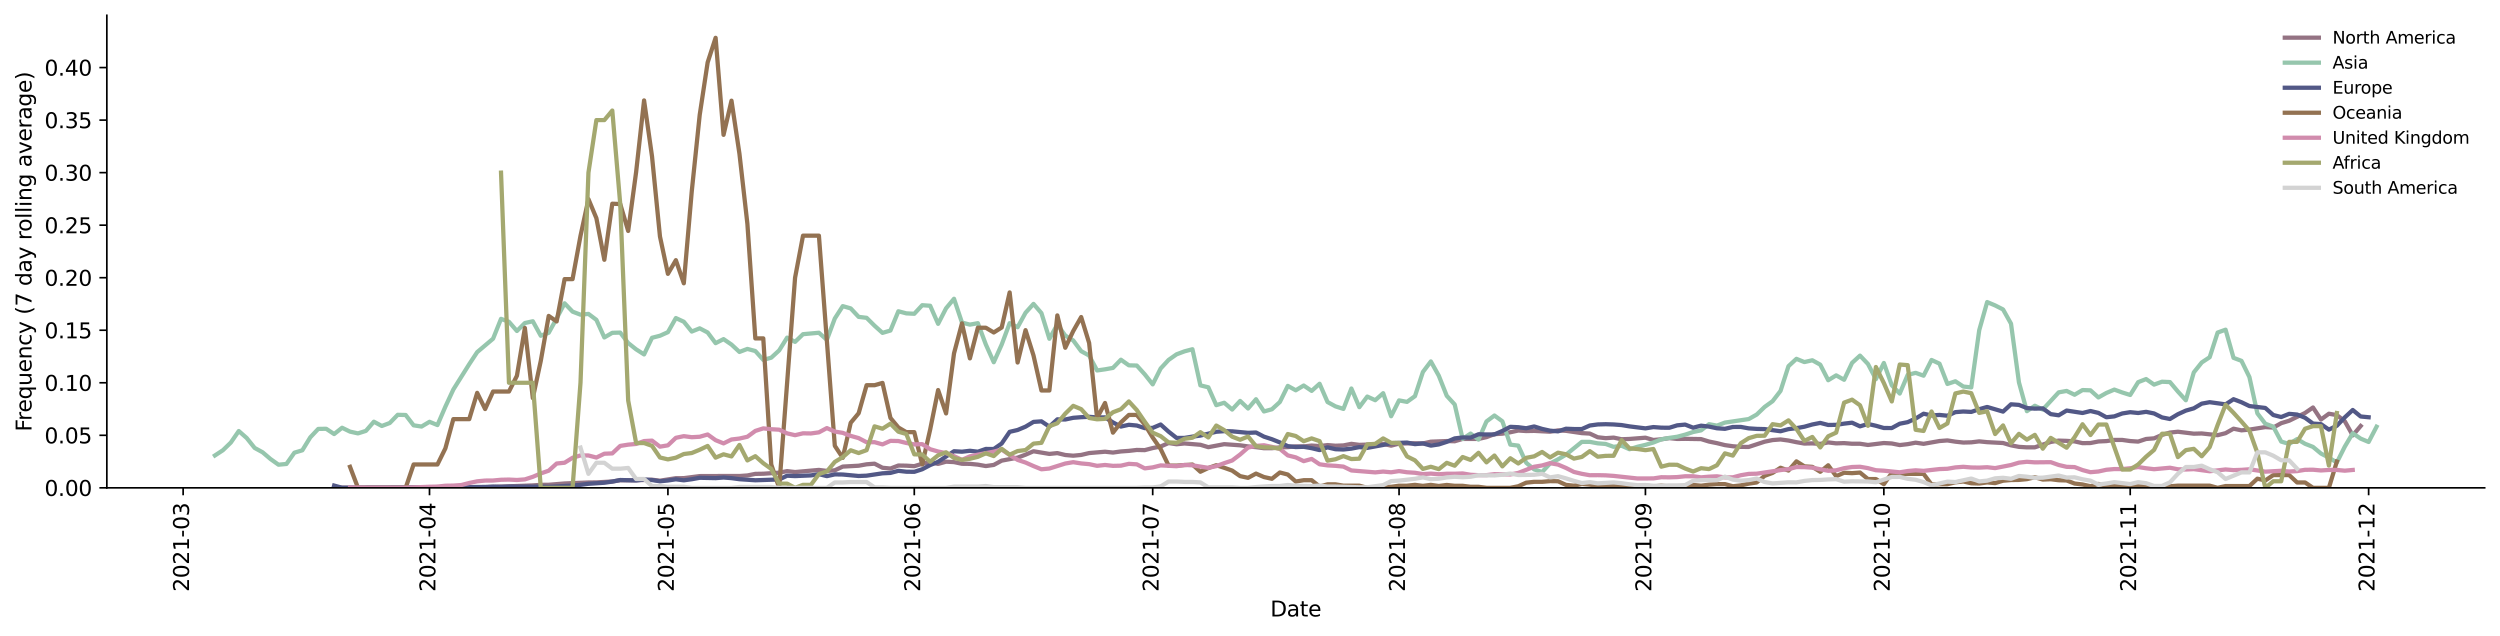 <?xml version="1.0" encoding="utf-8" standalone="no"?>
<!DOCTYPE svg PUBLIC "-//W3C//DTD SVG 1.1//EN"
  "http://www.w3.org/Graphics/SVG/1.1/DTD/svg11.dtd">
<svg height="298.621pt" version="1.1" viewBox="0 0 1173.344 298.621" width="1173.344pt" xmlns="http://www.w3.org/2000/svg" xmlns:xlink="http://www.w3.org/1999/xlink">
 <defs>
  <style type="text/css">*{stroke-linecap:butt;stroke-linejoin:round;}</style>
 </defs>
 <g id="figure_1">
  <g id="patch_1">
   <path d="M 0 298.621 
L 1173.344 298.621 
L 1173.344 0 
L 0 0 
z
" style="fill:#ffffff;"/>
  </g>
  <g id="axes_1">
   <g id="patch_2">
    <path d="M 50.144 228.96 
L 1166.144 228.96 
L 1166.144 7.2 
L 50.144 7.2 
z
" style="fill:#ffffff;"/>
   </g>
   <g id="matplotlib.axis_1">
    <g id="xtick_1">
     <g id="line2d_1">
      <defs>
       <path d="M 0 0 
L 0 3.5 
" id="m617d3d3fd1" style="stroke:#000000;stroke-width:0.8;"/>
      </defs>
      <g>
       <use style="stroke:#000000;stroke-width:0.8;" x="85.951" xlink:href="#m617d3d3fd1" y="228.96"/>
      </g>
     </g>
     <g id="text_1">
      <!-- 2021-03 -->
      <g transform="translate(88.711 277.743)rotate(-90)scale(0.1 -0.1)">
       <defs>
        <path d="M 1228 531 
L 3431 531 
L 3431 0 
L 469 0 
L 469 531 
Q 828 903 1448 1529 
Q 2069 2156 2228 2338 
Q 2531 2678 2651 2914 
Q 2772 3150 2772 3378 
Q 2772 3750 2511 3984 
Q 2250 4219 1831 4219 
Q 1534 4219 1204 4116 
Q 875 4013 500 3803 
L 500 4441 
Q 881 4594 1212 4672 
Q 1544 4750 1819 4750 
Q 2544 4750 2975 4387 
Q 3406 4025 3406 3419 
Q 3406 3131 3298 2873 
Q 3191 2616 2906 2266 
Q 2828 2175 2409 1742 
Q 1991 1309 1228 531 
z
" id="DejaVuSans-32" transform="scale(0.016)"/>
        <path d="M 2034 4250 
Q 1547 4250 1301 3770 
Q 1056 3291 1056 2328 
Q 1056 1369 1301 889 
Q 1547 409 2034 409 
Q 2525 409 2770 889 
Q 3016 1369 3016 2328 
Q 3016 3291 2770 3770 
Q 2525 4250 2034 4250 
z
M 2034 4750 
Q 2819 4750 3233 4129 
Q 3647 3509 3647 2328 
Q 3647 1150 3233 529 
Q 2819 -91 2034 -91 
Q 1250 -91 836 529 
Q 422 1150 422 2328 
Q 422 3509 836 4129 
Q 1250 4750 2034 4750 
z
" id="DejaVuSans-30" transform="scale(0.016)"/>
        <path d="M 794 531 
L 1825 531 
L 1825 4091 
L 703 3866 
L 703 4441 
L 1819 4666 
L 2450 4666 
L 2450 531 
L 3481 531 
L 3481 0 
L 794 0 
L 794 531 
z
" id="DejaVuSans-31" transform="scale(0.016)"/>
        <path d="M 313 2009 
L 1997 2009 
L 1997 1497 
L 313 1497 
L 313 2009 
z
" id="DejaVuSans-2d" transform="scale(0.016)"/>
        <path d="M 2597 2516 
Q 3050 2419 3304 2112 
Q 3559 1806 3559 1356 
Q 3559 666 3084 287 
Q 2609 -91 1734 -91 
Q 1441 -91 1130 -33 
Q 819 25 488 141 
L 488 750 
Q 750 597 1062 519 
Q 1375 441 1716 441 
Q 2309 441 2620 675 
Q 2931 909 2931 1356 
Q 2931 1769 2642 2001 
Q 2353 2234 1838 2234 
L 1294 2234 
L 1294 2753 
L 1863 2753 
Q 2328 2753 2575 2939 
Q 2822 3125 2822 3475 
Q 2822 3834 2567 4026 
Q 2313 4219 1838 4219 
Q 1578 4219 1281 4162 
Q 984 4106 628 3988 
L 628 4550 
Q 988 4650 1302 4700 
Q 1616 4750 1894 4750 
Q 2613 4750 3031 4423 
Q 3450 4097 3450 3541 
Q 3450 3153 3228 2886 
Q 3006 2619 2597 2516 
z
" id="DejaVuSans-33" transform="scale(0.016)"/>
       </defs>
       <use xlink:href="#DejaVuSans-32"/>
       <use x="63.623" xlink:href="#DejaVuSans-30"/>
       <use x="127.246" xlink:href="#DejaVuSans-32"/>
       <use x="190.869" xlink:href="#DejaVuSans-31"/>
       <use x="254.492" xlink:href="#DejaVuSans-2d"/>
       <use x="290.576" xlink:href="#DejaVuSans-30"/>
       <use x="354.199" xlink:href="#DejaVuSans-33"/>
      </g>
     </g>
    </g>
    <g id="xtick_2">
     <g id="line2d_2">
      <g>
       <use style="stroke:#000000;stroke-width:0.8;" x="201.58" xlink:href="#m617d3d3fd1" y="228.96"/>
      </g>
     </g>
     <g id="text_2">
      <!-- 2021-04 -->
      <g transform="translate(204.339 277.743)rotate(-90)scale(0.1 -0.1)">
       <defs>
        <path d="M 2419 4116 
L 825 1625 
L 2419 1625 
L 2419 4116 
z
M 2253 4666 
L 3047 4666 
L 3047 1625 
L 3713 1625 
L 3713 1100 
L 3047 1100 
L 3047 0 
L 2419 0 
L 2419 1100 
L 313 1100 
L 313 1709 
L 2253 4666 
z
" id="DejaVuSans-34" transform="scale(0.016)"/>
       </defs>
       <use xlink:href="#DejaVuSans-32"/>
       <use x="63.623" xlink:href="#DejaVuSans-30"/>
       <use x="127.246" xlink:href="#DejaVuSans-32"/>
       <use x="190.869" xlink:href="#DejaVuSans-31"/>
       <use x="254.492" xlink:href="#DejaVuSans-2d"/>
       <use x="290.576" xlink:href="#DejaVuSans-30"/>
       <use x="354.199" xlink:href="#DejaVuSans-34"/>
      </g>
     </g>
    </g>
    <g id="xtick_3">
     <g id="line2d_3">
      <g>
       <use style="stroke:#000000;stroke-width:0.8;" x="313.478" xlink:href="#m617d3d3fd1" y="228.96"/>
      </g>
     </g>
     <g id="text_3">
      <!-- 2021-05 -->
      <g transform="translate(316.237 277.743)rotate(-90)scale(0.1 -0.1)">
       <defs>
        <path d="M 691 4666 
L 3169 4666 
L 3169 4134 
L 1269 4134 
L 1269 2991 
Q 1406 3038 1543 3061 
Q 1681 3084 1819 3084 
Q 2600 3084 3056 2656 
Q 3513 2228 3513 1497 
Q 3513 744 3044 326 
Q 2575 -91 1722 -91 
Q 1428 -91 1123 -41 
Q 819 9 494 109 
L 494 744 
Q 775 591 1075 516 
Q 1375 441 1709 441 
Q 2250 441 2565 725 
Q 2881 1009 2881 1497 
Q 2881 1984 2565 2268 
Q 2250 2553 1709 2553 
Q 1456 2553 1204 2497 
Q 953 2441 691 2322 
L 691 4666 
z
" id="DejaVuSans-35" transform="scale(0.016)"/>
       </defs>
       <use xlink:href="#DejaVuSans-32"/>
       <use x="63.623" xlink:href="#DejaVuSans-30"/>
       <use x="127.246" xlink:href="#DejaVuSans-32"/>
       <use x="190.869" xlink:href="#DejaVuSans-31"/>
       <use x="254.492" xlink:href="#DejaVuSans-2d"/>
       <use x="290.576" xlink:href="#DejaVuSans-30"/>
       <use x="354.199" xlink:href="#DejaVuSans-35"/>
      </g>
     </g>
    </g>
    <g id="xtick_4">
     <g id="line2d_4">
      <g>
       <use style="stroke:#000000;stroke-width:0.8;" x="429.106" xlink:href="#m617d3d3fd1" y="228.96"/>
      </g>
     </g>
     <g id="text_4">
      <!-- 2021-06 -->
      <g transform="translate(431.866 277.743)rotate(-90)scale(0.1 -0.1)">
       <defs>
        <path d="M 2113 2584 
Q 1688 2584 1439 2293 
Q 1191 2003 1191 1497 
Q 1191 994 1439 701 
Q 1688 409 2113 409 
Q 2538 409 2786 701 
Q 3034 994 3034 1497 
Q 3034 2003 2786 2293 
Q 2538 2584 2113 2584 
z
M 3366 4563 
L 3366 3988 
Q 3128 4100 2886 4159 
Q 2644 4219 2406 4219 
Q 1781 4219 1451 3797 
Q 1122 3375 1075 2522 
Q 1259 2794 1537 2939 
Q 1816 3084 2150 3084 
Q 2853 3084 3261 2657 
Q 3669 2231 3669 1497 
Q 3669 778 3244 343 
Q 2819 -91 2113 -91 
Q 1303 -91 875 529 
Q 447 1150 447 2328 
Q 447 3434 972 4092 
Q 1497 4750 2381 4750 
Q 2619 4750 2861 4703 
Q 3103 4656 3366 4563 
z
" id="DejaVuSans-36" transform="scale(0.016)"/>
       </defs>
       <use xlink:href="#DejaVuSans-32"/>
       <use x="63.623" xlink:href="#DejaVuSans-30"/>
       <use x="127.246" xlink:href="#DejaVuSans-32"/>
       <use x="190.869" xlink:href="#DejaVuSans-31"/>
       <use x="254.492" xlink:href="#DejaVuSans-2d"/>
       <use x="290.576" xlink:href="#DejaVuSans-30"/>
       <use x="354.199" xlink:href="#DejaVuSans-36"/>
      </g>
     </g>
    </g>
    <g id="xtick_5">
     <g id="line2d_5">
      <g>
       <use style="stroke:#000000;stroke-width:0.8;" x="541.005" xlink:href="#m617d3d3fd1" y="228.96"/>
      </g>
     </g>
     <g id="text_5">
      <!-- 2021-07 -->
      <g transform="translate(543.764 277.743)rotate(-90)scale(0.1 -0.1)">
       <defs>
        <path d="M 525 4666 
L 3525 4666 
L 3525 4397 
L 1831 0 
L 1172 0 
L 2766 4134 
L 525 4134 
L 525 4666 
z
" id="DejaVuSans-37" transform="scale(0.016)"/>
       </defs>
       <use xlink:href="#DejaVuSans-32"/>
       <use x="63.623" xlink:href="#DejaVuSans-30"/>
       <use x="127.246" xlink:href="#DejaVuSans-32"/>
       <use x="190.869" xlink:href="#DejaVuSans-31"/>
       <use x="254.492" xlink:href="#DejaVuSans-2d"/>
       <use x="290.576" xlink:href="#DejaVuSans-30"/>
       <use x="354.199" xlink:href="#DejaVuSans-37"/>
      </g>
     </g>
    </g>
    <g id="xtick_6">
     <g id="line2d_6">
      <g>
       <use style="stroke:#000000;stroke-width:0.8;" x="656.633" xlink:href="#m617d3d3fd1" y="228.96"/>
      </g>
     </g>
     <g id="text_6">
      <!-- 2021-08 -->
      <g transform="translate(659.392 277.743)rotate(-90)scale(0.1 -0.1)">
       <defs>
        <path d="M 2034 2216 
Q 1584 2216 1326 1975 
Q 1069 1734 1069 1313 
Q 1069 891 1326 650 
Q 1584 409 2034 409 
Q 2484 409 2743 651 
Q 3003 894 3003 1313 
Q 3003 1734 2745 1975 
Q 2488 2216 2034 2216 
z
M 1403 2484 
Q 997 2584 770 2862 
Q 544 3141 544 3541 
Q 544 4100 942 4425 
Q 1341 4750 2034 4750 
Q 2731 4750 3128 4425 
Q 3525 4100 3525 3541 
Q 3525 3141 3298 2862 
Q 3072 2584 2669 2484 
Q 3125 2378 3379 2068 
Q 3634 1759 3634 1313 
Q 3634 634 3220 271 
Q 2806 -91 2034 -91 
Q 1263 -91 848 271 
Q 434 634 434 1313 
Q 434 1759 690 2068 
Q 947 2378 1403 2484 
z
M 1172 3481 
Q 1172 3119 1398 2916 
Q 1625 2713 2034 2713 
Q 2441 2713 2670 2916 
Q 2900 3119 2900 3481 
Q 2900 3844 2670 4047 
Q 2441 4250 2034 4250 
Q 1625 4250 1398 4047 
Q 1172 3844 1172 3481 
z
" id="DejaVuSans-38" transform="scale(0.016)"/>
       </defs>
       <use xlink:href="#DejaVuSans-32"/>
       <use x="63.623" xlink:href="#DejaVuSans-30"/>
       <use x="127.246" xlink:href="#DejaVuSans-32"/>
       <use x="190.869" xlink:href="#DejaVuSans-31"/>
       <use x="254.492" xlink:href="#DejaVuSans-2d"/>
       <use x="290.576" xlink:href="#DejaVuSans-30"/>
       <use x="354.199" xlink:href="#DejaVuSans-38"/>
      </g>
     </g>
    </g>
    <g id="xtick_7">
     <g id="line2d_7">
      <g>
       <use style="stroke:#000000;stroke-width:0.8;" x="772.261" xlink:href="#m617d3d3fd1" y="228.96"/>
      </g>
     </g>
     <g id="text_7">
      <!-- 2021-09 -->
      <g transform="translate(775.021 277.743)rotate(-90)scale(0.1 -0.1)">
       <defs>
        <path d="M 703 97 
L 703 672 
Q 941 559 1184 500 
Q 1428 441 1663 441 
Q 2288 441 2617 861 
Q 2947 1281 2994 2138 
Q 2813 1869 2534 1725 
Q 2256 1581 1919 1581 
Q 1219 1581 811 2004 
Q 403 2428 403 3163 
Q 403 3881 828 4315 
Q 1253 4750 1959 4750 
Q 2769 4750 3195 4129 
Q 3622 3509 3622 2328 
Q 3622 1225 3098 567 
Q 2575 -91 1691 -91 
Q 1453 -91 1209 -44 
Q 966 3 703 97 
z
M 1959 2075 
Q 2384 2075 2632 2365 
Q 2881 2656 2881 3163 
Q 2881 3666 2632 3958 
Q 2384 4250 1959 4250 
Q 1534 4250 1286 3958 
Q 1038 3666 1038 3163 
Q 1038 2656 1286 2365 
Q 1534 2075 1959 2075 
z
" id="DejaVuSans-39" transform="scale(0.016)"/>
       </defs>
       <use xlink:href="#DejaVuSans-32"/>
       <use x="63.623" xlink:href="#DejaVuSans-30"/>
       <use x="127.246" xlink:href="#DejaVuSans-32"/>
       <use x="190.869" xlink:href="#DejaVuSans-31"/>
       <use x="254.492" xlink:href="#DejaVuSans-2d"/>
       <use x="290.576" xlink:href="#DejaVuSans-30"/>
       <use x="354.199" xlink:href="#DejaVuSans-39"/>
      </g>
     </g>
    </g>
    <g id="xtick_8">
     <g id="line2d_8">
      <g>
       <use style="stroke:#000000;stroke-width:0.8;" x="884.16" xlink:href="#m617d3d3fd1" y="228.96"/>
      </g>
     </g>
     <g id="text_8">
      <!-- 2021-10 -->
      <g transform="translate(886.919 277.743)rotate(-90)scale(0.1 -0.1)">
       <use xlink:href="#DejaVuSans-32"/>
       <use x="63.623" xlink:href="#DejaVuSans-30"/>
       <use x="127.246" xlink:href="#DejaVuSans-32"/>
       <use x="190.869" xlink:href="#DejaVuSans-31"/>
       <use x="254.492" xlink:href="#DejaVuSans-2d"/>
       <use x="290.576" xlink:href="#DejaVuSans-31"/>
       <use x="354.199" xlink:href="#DejaVuSans-30"/>
      </g>
     </g>
    </g>
    <g id="xtick_9">
     <g id="line2d_9">
      <g>
       <use style="stroke:#000000;stroke-width:0.8;" x="999.788" xlink:href="#m617d3d3fd1" y="228.96"/>
      </g>
     </g>
     <g id="text_9">
      <!-- 2021-11 -->
      <g transform="translate(1002.548 277.743)rotate(-90)scale(0.1 -0.1)">
       <use xlink:href="#DejaVuSans-32"/>
       <use x="63.623" xlink:href="#DejaVuSans-30"/>
       <use x="127.246" xlink:href="#DejaVuSans-32"/>
       <use x="190.869" xlink:href="#DejaVuSans-31"/>
       <use x="254.492" xlink:href="#DejaVuSans-2d"/>
       <use x="290.576" xlink:href="#DejaVuSans-31"/>
       <use x="354.199" xlink:href="#DejaVuSans-31"/>
      </g>
     </g>
    </g>
    <g id="xtick_10">
     <g id="line2d_10">
      <g>
       <use style="stroke:#000000;stroke-width:0.8;" x="1111.687" xlink:href="#m617d3d3fd1" y="228.96"/>
      </g>
     </g>
     <g id="text_10">
      <!-- 2021-12 -->
      <g transform="translate(1114.446 277.743)rotate(-90)scale(0.1 -0.1)">
       <use xlink:href="#DejaVuSans-32"/>
       <use x="63.623" xlink:href="#DejaVuSans-30"/>
       <use x="127.246" xlink:href="#DejaVuSans-32"/>
       <use x="190.869" xlink:href="#DejaVuSans-31"/>
       <use x="254.492" xlink:href="#DejaVuSans-2d"/>
       <use x="290.576" xlink:href="#DejaVuSans-31"/>
       <use x="354.199" xlink:href="#DejaVuSans-32"/>
      </g>
     </g>
    </g>
    <g id="text_11">
     <!-- Date -->
     <g transform="translate(596.193 289.341)scale(0.1 -0.1)">
      <defs>
       <path d="M 1259 4147 
L 1259 519 
L 2022 519 
Q 2988 519 3436 956 
Q 3884 1394 3884 2338 
Q 3884 3275 3436 3711 
Q 2988 4147 2022 4147 
L 1259 4147 
z
M 628 4666 
L 1925 4666 
Q 3281 4666 3915 4102 
Q 4550 3538 4550 2338 
Q 4550 1131 3912 565 
Q 3275 0 1925 0 
L 628 0 
L 628 4666 
z
" id="DejaVuSans-44" transform="scale(0.016)"/>
       <path d="M 2194 1759 
Q 1497 1759 1228 1600 
Q 959 1441 959 1056 
Q 959 750 1161 570 
Q 1363 391 1709 391 
Q 2188 391 2477 730 
Q 2766 1069 2766 1631 
L 2766 1759 
L 2194 1759 
z
M 3341 1997 
L 3341 0 
L 2766 0 
L 2766 531 
Q 2569 213 2275 61 
Q 1981 -91 1556 -91 
Q 1019 -91 701 211 
Q 384 513 384 1019 
Q 384 1609 779 1909 
Q 1175 2209 1959 2209 
L 2766 2209 
L 2766 2266 
Q 2766 2663 2505 2880 
Q 2244 3097 1772 3097 
Q 1472 3097 1187 3025 
Q 903 2953 641 2809 
L 641 3341 
Q 956 3463 1253 3523 
Q 1550 3584 1831 3584 
Q 2591 3584 2966 3190 
Q 3341 2797 3341 1997 
z
" id="DejaVuSans-61" transform="scale(0.016)"/>
       <path d="M 1172 4494 
L 1172 3500 
L 2356 3500 
L 2356 3053 
L 1172 3053 
L 1172 1153 
Q 1172 725 1289 603 
Q 1406 481 1766 481 
L 2356 481 
L 2356 0 
L 1766 0 
Q 1100 0 847 248 
Q 594 497 594 1153 
L 594 3053 
L 172 3053 
L 172 3500 
L 594 3500 
L 594 4494 
L 1172 4494 
z
" id="DejaVuSans-74" transform="scale(0.016)"/>
       <path d="M 3597 1894 
L 3597 1613 
L 953 1613 
Q 991 1019 1311 708 
Q 1631 397 2203 397 
Q 2534 397 2845 478 
Q 3156 559 3463 722 
L 3463 178 
Q 3153 47 2828 -22 
Q 2503 -91 2169 -91 
Q 1331 -91 842 396 
Q 353 884 353 1716 
Q 353 2575 817 3079 
Q 1281 3584 2069 3584 
Q 2775 3584 3186 3129 
Q 3597 2675 3597 1894 
z
M 3022 2063 
Q 3016 2534 2758 2815 
Q 2500 3097 2075 3097 
Q 1594 3097 1305 2825 
Q 1016 2553 972 2059 
L 3022 2063 
z
" id="DejaVuSans-65" transform="scale(0.016)"/>
      </defs>
      <use xlink:href="#DejaVuSans-44"/>
      <use x="77.002" xlink:href="#DejaVuSans-61"/>
      <use x="138.281" xlink:href="#DejaVuSans-74"/>
      <use x="177.49" xlink:href="#DejaVuSans-65"/>
     </g>
    </g>
   </g>
   <g id="matplotlib.axis_2">
    <g id="ytick_1">
     <g id="line2d_11">
      <defs>
       <path d="M 0 0 
L -3.5 0 
" id="m7a6fa585c2" style="stroke:#000000;stroke-width:0.8;"/>
      </defs>
      <g>
       <use style="stroke:#000000;stroke-width:0.8;" x="50.144" xlink:href="#m7a6fa585c2" y="228.96"/>
      </g>
     </g>
     <g id="text_12">
      <!-- 0.00 -->
      <g transform="translate(20.878 232.759)scale(0.1 -0.1)">
       <defs>
        <path d="M 684 794 
L 1344 794 
L 1344 0 
L 684 0 
L 684 794 
z
" id="DejaVuSans-2e" transform="scale(0.016)"/>
       </defs>
       <use xlink:href="#DejaVuSans-30"/>
       <use x="63.623" xlink:href="#DejaVuSans-2e"/>
       <use x="95.41" xlink:href="#DejaVuSans-30"/>
       <use x="159.033" xlink:href="#DejaVuSans-30"/>
      </g>
     </g>
    </g>
    <g id="ytick_2">
     <g id="line2d_12">
      <g>
       <use style="stroke:#000000;stroke-width:0.8;" x="50.144" xlink:href="#m7a6fa585c2" y="204.304"/>
      </g>
     </g>
     <g id="text_13">
      <!-- 0.05 -->
      <g transform="translate(20.878 208.103)scale(0.1 -0.1)">
       <use xlink:href="#DejaVuSans-30"/>
       <use x="63.623" xlink:href="#DejaVuSans-2e"/>
       <use x="95.41" xlink:href="#DejaVuSans-30"/>
       <use x="159.033" xlink:href="#DejaVuSans-35"/>
      </g>
     </g>
    </g>
    <g id="ytick_3">
     <g id="line2d_13">
      <g>
       <use style="stroke:#000000;stroke-width:0.8;" x="50.144" xlink:href="#m7a6fa585c2" y="179.648"/>
      </g>
     </g>
     <g id="text_14">
      <!-- 0.10 -->
      <g transform="translate(20.878 183.447)scale(0.1 -0.1)">
       <use xlink:href="#DejaVuSans-30"/>
       <use x="63.623" xlink:href="#DejaVuSans-2e"/>
       <use x="95.41" xlink:href="#DejaVuSans-31"/>
       <use x="159.033" xlink:href="#DejaVuSans-30"/>
      </g>
     </g>
    </g>
    <g id="ytick_4">
     <g id="line2d_14">
      <g>
       <use style="stroke:#000000;stroke-width:0.8;" x="50.144" xlink:href="#m7a6fa585c2" y="154.992"/>
      </g>
     </g>
     <g id="text_15">
      <!-- 0.15 -->
      <g transform="translate(20.878 158.791)scale(0.1 -0.1)">
       <use xlink:href="#DejaVuSans-30"/>
       <use x="63.623" xlink:href="#DejaVuSans-2e"/>
       <use x="95.41" xlink:href="#DejaVuSans-31"/>
       <use x="159.033" xlink:href="#DejaVuSans-35"/>
      </g>
     </g>
    </g>
    <g id="ytick_5">
     <g id="line2d_15">
      <g>
       <use style="stroke:#000000;stroke-width:0.8;" x="50.144" xlink:href="#m7a6fa585c2" y="130.336"/>
      </g>
     </g>
     <g id="text_16">
      <!-- 0.20 -->
      <g transform="translate(20.878 134.135)scale(0.1 -0.1)">
       <use xlink:href="#DejaVuSans-30"/>
       <use x="63.623" xlink:href="#DejaVuSans-2e"/>
       <use x="95.41" xlink:href="#DejaVuSans-32"/>
       <use x="159.033" xlink:href="#DejaVuSans-30"/>
      </g>
     </g>
    </g>
    <g id="ytick_6">
     <g id="line2d_16">
      <g>
       <use style="stroke:#000000;stroke-width:0.8;" x="50.144" xlink:href="#m7a6fa585c2" y="105.68"/>
      </g>
     </g>
     <g id="text_17">
      <!-- 0.25 -->
      <g transform="translate(20.878 109.479)scale(0.1 -0.1)">
       <use xlink:href="#DejaVuSans-30"/>
       <use x="63.623" xlink:href="#DejaVuSans-2e"/>
       <use x="95.41" xlink:href="#DejaVuSans-32"/>
       <use x="159.033" xlink:href="#DejaVuSans-35"/>
      </g>
     </g>
    </g>
    <g id="ytick_7">
     <g id="line2d_17">
      <g>
       <use style="stroke:#000000;stroke-width:0.8;" x="50.144" xlink:href="#m7a6fa585c2" y="81.024"/>
      </g>
     </g>
     <g id="text_18">
      <!-- 0.30 -->
      <g transform="translate(20.878 84.823)scale(0.1 -0.1)">
       <use xlink:href="#DejaVuSans-30"/>
       <use x="63.623" xlink:href="#DejaVuSans-2e"/>
       <use x="95.41" xlink:href="#DejaVuSans-33"/>
       <use x="159.033" xlink:href="#DejaVuSans-30"/>
      </g>
     </g>
    </g>
    <g id="ytick_8">
     <g id="line2d_18">
      <g>
       <use style="stroke:#000000;stroke-width:0.8;" x="50.144" xlink:href="#m7a6fa585c2" y="56.368"/>
      </g>
     </g>
     <g id="text_19">
      <!-- 0.35 -->
      <g transform="translate(20.878 60.167)scale(0.1 -0.1)">
       <use xlink:href="#DejaVuSans-30"/>
       <use x="63.623" xlink:href="#DejaVuSans-2e"/>
       <use x="95.41" xlink:href="#DejaVuSans-33"/>
       <use x="159.033" xlink:href="#DejaVuSans-35"/>
      </g>
     </g>
    </g>
    <g id="ytick_9">
     <g id="line2d_19">
      <g>
       <use style="stroke:#000000;stroke-width:0.8;" x="50.144" xlink:href="#m7a6fa585c2" y="31.712"/>
      </g>
     </g>
     <g id="text_20">
      <!-- 0.40 -->
      <g transform="translate(20.878 35.511)scale(0.1 -0.1)">
       <use xlink:href="#DejaVuSans-30"/>
       <use x="63.623" xlink:href="#DejaVuSans-2e"/>
       <use x="95.41" xlink:href="#DejaVuSans-34"/>
       <use x="159.033" xlink:href="#DejaVuSans-30"/>
      </g>
     </g>
    </g>
    <g id="text_21">
     <!-- Frequency (7 day rolling average) -->
     <g transform="translate(14.798 202.529)rotate(-90)scale(0.1 -0.1)">
      <defs>
       <path d="M 628 4666 
L 3309 4666 
L 3309 4134 
L 1259 4134 
L 1259 2759 
L 3109 2759 
L 3109 2228 
L 1259 2228 
L 1259 0 
L 628 0 
L 628 4666 
z
" id="DejaVuSans-46" transform="scale(0.016)"/>
       <path d="M 2631 2963 
Q 2534 3019 2420 3045 
Q 2306 3072 2169 3072 
Q 1681 3072 1420 2755 
Q 1159 2438 1159 1844 
L 1159 0 
L 581 0 
L 581 3500 
L 1159 3500 
L 1159 2956 
Q 1341 3275 1631 3429 
Q 1922 3584 2338 3584 
Q 2397 3584 2469 3576 
Q 2541 3569 2628 3553 
L 2631 2963 
z
" id="DejaVuSans-72" transform="scale(0.016)"/>
       <path d="M 947 1747 
Q 947 1113 1208 752 
Q 1469 391 1925 391 
Q 2381 391 2643 752 
Q 2906 1113 2906 1747 
Q 2906 2381 2643 2742 
Q 2381 3103 1925 3103 
Q 1469 3103 1208 2742 
Q 947 2381 947 1747 
z
M 2906 525 
Q 2725 213 2448 61 
Q 2172 -91 1784 -91 
Q 1150 -91 751 415 
Q 353 922 353 1747 
Q 353 2572 751 3078 
Q 1150 3584 1784 3584 
Q 2172 3584 2448 3432 
Q 2725 3281 2906 2969 
L 2906 3500 
L 3481 3500 
L 3481 -1331 
L 2906 -1331 
L 2906 525 
z
" id="DejaVuSans-71" transform="scale(0.016)"/>
       <path d="M 544 1381 
L 544 3500 
L 1119 3500 
L 1119 1403 
Q 1119 906 1312 657 
Q 1506 409 1894 409 
Q 2359 409 2629 706 
Q 2900 1003 2900 1516 
L 2900 3500 
L 3475 3500 
L 3475 0 
L 2900 0 
L 2900 538 
Q 2691 219 2414 64 
Q 2138 -91 1772 -91 
Q 1169 -91 856 284 
Q 544 659 544 1381 
z
M 1991 3584 
L 1991 3584 
z
" id="DejaVuSans-75" transform="scale(0.016)"/>
       <path d="M 3513 2113 
L 3513 0 
L 2938 0 
L 2938 2094 
Q 2938 2591 2744 2837 
Q 2550 3084 2163 3084 
Q 1697 3084 1428 2787 
Q 1159 2491 1159 1978 
L 1159 0 
L 581 0 
L 581 3500 
L 1159 3500 
L 1159 2956 
Q 1366 3272 1645 3428 
Q 1925 3584 2291 3584 
Q 2894 3584 3203 3211 
Q 3513 2838 3513 2113 
z
" id="DejaVuSans-6e" transform="scale(0.016)"/>
       <path d="M 3122 3366 
L 3122 2828 
Q 2878 2963 2633 3030 
Q 2388 3097 2138 3097 
Q 1578 3097 1268 2742 
Q 959 2388 959 1747 
Q 959 1106 1268 751 
Q 1578 397 2138 397 
Q 2388 397 2633 464 
Q 2878 531 3122 666 
L 3122 134 
Q 2881 22 2623 -34 
Q 2366 -91 2075 -91 
Q 1284 -91 818 406 
Q 353 903 353 1747 
Q 353 2603 823 3093 
Q 1294 3584 2113 3584 
Q 2378 3584 2631 3529 
Q 2884 3475 3122 3366 
z
" id="DejaVuSans-63" transform="scale(0.016)"/>
       <path d="M 2059 -325 
Q 1816 -950 1584 -1140 
Q 1353 -1331 966 -1331 
L 506 -1331 
L 506 -850 
L 844 -850 
Q 1081 -850 1212 -737 
Q 1344 -625 1503 -206 
L 1606 56 
L 191 3500 
L 800 3500 
L 1894 763 
L 2988 3500 
L 3597 3500 
L 2059 -325 
z
" id="DejaVuSans-79" transform="scale(0.016)"/>
       <path id="DejaVuSans-20" transform="scale(0.016)"/>
       <path d="M 1984 4856 
Q 1566 4138 1362 3434 
Q 1159 2731 1159 2009 
Q 1159 1288 1364 580 
Q 1569 -128 1984 -844 
L 1484 -844 
Q 1016 -109 783 600 
Q 550 1309 550 2009 
Q 550 2706 781 3412 
Q 1013 4119 1484 4856 
L 1984 4856 
z
" id="DejaVuSans-28" transform="scale(0.016)"/>
       <path d="M 2906 2969 
L 2906 4863 
L 3481 4863 
L 3481 0 
L 2906 0 
L 2906 525 
Q 2725 213 2448 61 
Q 2172 -91 1784 -91 
Q 1150 -91 751 415 
Q 353 922 353 1747 
Q 353 2572 751 3078 
Q 1150 3584 1784 3584 
Q 2172 3584 2448 3432 
Q 2725 3281 2906 2969 
z
M 947 1747 
Q 947 1113 1208 752 
Q 1469 391 1925 391 
Q 2381 391 2643 752 
Q 2906 1113 2906 1747 
Q 2906 2381 2643 2742 
Q 2381 3103 1925 3103 
Q 1469 3103 1208 2742 
Q 947 2381 947 1747 
z
" id="DejaVuSans-64" transform="scale(0.016)"/>
       <path d="M 1959 3097 
Q 1497 3097 1228 2736 
Q 959 2375 959 1747 
Q 959 1119 1226 758 
Q 1494 397 1959 397 
Q 2419 397 2687 759 
Q 2956 1122 2956 1747 
Q 2956 2369 2687 2733 
Q 2419 3097 1959 3097 
z
M 1959 3584 
Q 2709 3584 3137 3096 
Q 3566 2609 3566 1747 
Q 3566 888 3137 398 
Q 2709 -91 1959 -91 
Q 1206 -91 779 398 
Q 353 888 353 1747 
Q 353 2609 779 3096 
Q 1206 3584 1959 3584 
z
" id="DejaVuSans-6f" transform="scale(0.016)"/>
       <path d="M 603 4863 
L 1178 4863 
L 1178 0 
L 603 0 
L 603 4863 
z
" id="DejaVuSans-6c" transform="scale(0.016)"/>
       <path d="M 603 3500 
L 1178 3500 
L 1178 0 
L 603 0 
L 603 3500 
z
M 603 4863 
L 1178 4863 
L 1178 4134 
L 603 4134 
L 603 4863 
z
" id="DejaVuSans-69" transform="scale(0.016)"/>
       <path d="M 2906 1791 
Q 2906 2416 2648 2759 
Q 2391 3103 1925 3103 
Q 1463 3103 1205 2759 
Q 947 2416 947 1791 
Q 947 1169 1205 825 
Q 1463 481 1925 481 
Q 2391 481 2648 825 
Q 2906 1169 2906 1791 
z
M 3481 434 
Q 3481 -459 3084 -895 
Q 2688 -1331 1869 -1331 
Q 1566 -1331 1297 -1286 
Q 1028 -1241 775 -1147 
L 775 -588 
Q 1028 -725 1275 -790 
Q 1522 -856 1778 -856 
Q 2344 -856 2625 -561 
Q 2906 -266 2906 331 
L 2906 616 
Q 2728 306 2450 153 
Q 2172 0 1784 0 
Q 1141 0 747 490 
Q 353 981 353 1791 
Q 353 2603 747 3093 
Q 1141 3584 1784 3584 
Q 2172 3584 2450 3431 
Q 2728 3278 2906 2969 
L 2906 3500 
L 3481 3500 
L 3481 434 
z
" id="DejaVuSans-67" transform="scale(0.016)"/>
       <path d="M 191 3500 
L 800 3500 
L 1894 563 
L 2988 3500 
L 3597 3500 
L 2284 0 
L 1503 0 
L 191 3500 
z
" id="DejaVuSans-76" transform="scale(0.016)"/>
       <path d="M 513 4856 
L 1013 4856 
Q 1481 4119 1714 3412 
Q 1947 2706 1947 2009 
Q 1947 1309 1714 600 
Q 1481 -109 1013 -844 
L 513 -844 
Q 928 -128 1133 580 
Q 1338 1288 1338 2009 
Q 1338 2731 1133 3434 
Q 928 4138 513 4856 
z
" id="DejaVuSans-29" transform="scale(0.016)"/>
      </defs>
      <use xlink:href="#DejaVuSans-46"/>
      <use x="50.27" xlink:href="#DejaVuSans-72"/>
      <use x="89.133" xlink:href="#DejaVuSans-65"/>
      <use x="150.656" xlink:href="#DejaVuSans-71"/>
      <use x="214.133" xlink:href="#DejaVuSans-75"/>
      <use x="277.512" xlink:href="#DejaVuSans-65"/>
      <use x="339.035" xlink:href="#DejaVuSans-6e"/>
      <use x="402.414" xlink:href="#DejaVuSans-63"/>
      <use x="457.395" xlink:href="#DejaVuSans-79"/>
      <use x="516.574" xlink:href="#DejaVuSans-20"/>
      <use x="548.361" xlink:href="#DejaVuSans-28"/>
      <use x="587.375" xlink:href="#DejaVuSans-37"/>
      <use x="650.998" xlink:href="#DejaVuSans-20"/>
      <use x="682.785" xlink:href="#DejaVuSans-64"/>
      <use x="746.262" xlink:href="#DejaVuSans-61"/>
      <use x="807.541" xlink:href="#DejaVuSans-79"/>
      <use x="866.721" xlink:href="#DejaVuSans-20"/>
      <use x="898.508" xlink:href="#DejaVuSans-72"/>
      <use x="937.371" xlink:href="#DejaVuSans-6f"/>
      <use x="998.553" xlink:href="#DejaVuSans-6c"/>
      <use x="1026.336" xlink:href="#DejaVuSans-6c"/>
      <use x="1054.119" xlink:href="#DejaVuSans-69"/>
      <use x="1081.902" xlink:href="#DejaVuSans-6e"/>
      <use x="1145.281" xlink:href="#DejaVuSans-67"/>
      <use x="1208.758" xlink:href="#DejaVuSans-20"/>
      <use x="1240.545" xlink:href="#DejaVuSans-61"/>
      <use x="1301.824" xlink:href="#DejaVuSans-76"/>
      <use x="1361.004" xlink:href="#DejaVuSans-65"/>
      <use x="1422.527" xlink:href="#DejaVuSans-72"/>
      <use x="1463.641" xlink:href="#DejaVuSans-61"/>
      <use x="1524.92" xlink:href="#DejaVuSans-67"/>
      <use x="1588.396" xlink:href="#DejaVuSans-65"/>
      <use x="1649.92" xlink:href="#DejaVuSans-29"/>
     </g>
    </g>
   </g>
   <g id="line2d_20">
    <path clip-path="url(#p5d571edcd8)" d="M 156.82 228.864 
L 168.01 228.904 
L 186.66 228.849 
L 227.689 228.667 
L 250.069 227.819 
L 253.799 227.561 
L 257.529 227.522 
L 264.989 226.913 
L 276.179 226.444 
L 279.908 226.405 
L 287.368 225.984 
L 291.098 225.396 
L 298.558 225.402 
L 306.018 225.149 
L 309.748 225.606 
L 317.208 224.436 
L 320.938 224.413 
L 328.398 223.45 
L 343.318 223.393 
L 347.047 223.414 
L 350.777 223.152 
L 354.507 222.41 
L 358.237 222.343 
L 365.697 221.841 
L 369.427 221.116 
L 373.157 221.552 
L 384.347 220.55 
L 388.077 221.018 
L 391.807 220.736 
L 395.537 218.988 
L 402.997 218.58 
L 406.727 217.915 
L 410.457 217.618 
L 414.187 219.539 
L 417.916 219.908 
L 421.646 218.489 
L 425.376 218.557 
L 429.106 218.792 
L 432.836 217.656 
L 436.566 216.931 
L 440.296 217.723 
L 444.026 216.684 
L 447.756 216.874 
L 451.486 217.661 
L 455.216 217.706 
L 458.946 218.07 
L 462.676 218.738 
L 466.406 218.209 
L 470.136 216.191 
L 477.596 214.796 
L 481.326 213.399 
L 485.056 211.793 
L 492.515 213.042 
L 496.245 212.658 
L 499.975 213.546 
L 503.705 213.877 
L 507.435 213.518 
L 511.165 212.639 
L 518.625 212.01 
L 522.355 212.401 
L 526.085 211.882 
L 529.815 211.616 
L 533.545 211.179 
L 537.275 211.262 
L 541.005 210.289 
L 544.735 209.557 
L 548.465 207.927 
L 552.195 208.505 
L 555.924 208.132 
L 563.384 208.749 
L 567.114 209.875 
L 574.574 208.46 
L 582.034 209 
L 585.764 209.531 
L 589.494 209.86 
L 593.224 210.361 
L 596.954 210.363 
L 600.684 209.979 
L 604.414 209.854 
L 608.144 209.499 
L 611.874 209.523 
L 615.604 209.113 
L 619.334 209.361 
L 623.064 208.893 
L 626.793 209.196 
L 630.523 209.052 
L 634.253 208.312 
L 637.983 208.79 
L 641.713 208.668 
L 645.443 208.415 
L 649.173 208.312 
L 652.903 209.157 
L 656.633 208.193 
L 664.093 208.04 
L 667.823 208.134 
L 671.553 207.297 
L 679.013 207.003 
L 682.743 207.098 
L 686.473 205.995 
L 693.933 206.008 
L 697.662 205.159 
L 701.392 203.77 
L 705.122 203.535 
L 708.852 202.873 
L 712.582 202.064 
L 716.312 202.304 
L 720.042 202.225 
L 727.502 202.619 
L 731.232 201.997 
L 734.962 202.196 
L 742.422 203.282 
L 746.152 203.494 
L 749.882 205.226 
L 753.612 205.648 
L 757.342 205.389 
L 761.072 206.159 
L 764.802 206.016 
L 772.261 205.426 
L 775.991 206.5 
L 779.721 206.178 
L 783.451 205.626 
L 787.181 206.018 
L 790.911 205.961 
L 798.371 206.087 
L 802.101 207.235 
L 805.831 207.988 
L 809.561 208.909 
L 813.291 209.441 
L 817.021 209.742 
L 820.751 209.755 
L 828.211 207.302 
L 831.941 206.536 
L 835.67 206.251 
L 839.4 206.76 
L 843.13 207.533 
L 846.86 208.174 
L 850.59 208.101 
L 854.32 208.331 
L 858.05 207.645 
L 861.78 208.088 
L 865.51 207.965 
L 869.24 208.269 
L 872.97 208.266 
L 876.7 208.841 
L 884.16 207.93 
L 887.89 208.142 
L 891.62 208.886 
L 895.35 208.458 
L 899.08 207.761 
L 902.81 208.306 
L 910.269 206.992 
L 913.999 206.711 
L 917.729 207.291 
L 921.459 207.704 
L 925.189 207.603 
L 928.919 207.151 
L 932.649 207.522 
L 940.109 207.919 
L 943.839 209.013 
L 947.569 209.726 
L 951.299 209.959 
L 955.029 209.944 
L 962.489 207.42 
L 966.219 206.795 
L 969.949 206.912 
L 973.679 207.159 
L 977.408 207.989 
L 981.138 207.932 
L 984.868 207.197 
L 988.598 207.024 
L 992.328 206.483 
L 996.058 206.477 
L 999.788 207.008 
L 1003.518 207.255 
L 1007.248 206.028 
L 1010.978 205.731 
L 1014.708 204.129 
L 1018.438 203.019 
L 1022.168 202.628 
L 1029.628 203.542 
L 1033.358 203.439 
L 1040.818 204.253 
L 1044.547 203.303 
L 1048.277 201.203 
L 1052.007 201.975 
L 1055.737 201.635 
L 1063.197 200.457 
L 1066.927 200.677 
L 1070.657 198.608 
L 1074.387 197.467 
L 1081.847 193.821 
L 1085.577 191.25 
L 1089.307 196.902 
L 1093.037 194.177 
L 1096.767 194.818 
L 1100.497 197.706 
L 1104.227 204.336 
L 1107.957 199.935 
L 1107.957 199.935 
" style="fill:none;stroke:#947383;stroke-linecap:square;stroke-width:2;"/>
   </g>
   <g id="line2d_21">
    <path clip-path="url(#p5d571edcd8)" d="M 100.871 213.769 
L 104.601 211.324 
L 108.331 207.711 
L 112.061 202.307 
L 115.791 205.588 
L 119.521 210.238 
L 123.251 212.276 
L 126.981 215.455 
L 130.711 218.1 
L 134.441 217.754 
L 138.17 212.457 
L 141.9 211.34 
L 145.63 205.255 
L 149.36 201.307 
L 153.09 201.242 
L 156.82 203.719 
L 160.55 200.761 
L 164.28 202.578 
L 168.01 203.406 
L 171.74 202.226 
L 175.47 197.925 
L 179.2 199.926 
L 182.93 198.532 
L 186.66 194.687 
L 190.39 194.772 
L 194.12 199.627 
L 197.85 200.192 
L 201.58 197.971 
L 205.31 199.497 
L 209.039 190.845 
L 212.769 182.812 
L 220.229 170.924 
L 223.959 165.269 
L 231.419 158.962 
L 235.149 149.653 
L 238.879 151.034 
L 242.609 155.342 
L 246.339 151.608 
L 250.069 150.782 
L 253.799 157.572 
L 257.529 156.195 
L 261.259 149.456 
L 264.989 142.357 
L 268.719 146.261 
L 272.449 147.693 
L 276.179 147.324 
L 279.908 150.117 
L 283.638 158.38 
L 287.368 156.206 
L 291.098 156.095 
L 294.828 160.992 
L 298.558 163.957 
L 302.288 166.344 
L 306.018 158.534 
L 309.748 157.578 
L 313.478 155.901 
L 317.208 149.283 
L 320.938 151.001 
L 324.668 155.607 
L 328.398 154.098 
L 332.128 156.048 
L 335.858 161.051 
L 339.588 159.163 
L 343.318 161.722 
L 347.047 165.178 
L 350.777 163.763 
L 354.507 164.752 
L 358.237 168.905 
L 361.967 167.883 
L 365.697 164.452 
L 369.427 158.459 
L 373.157 160.445 
L 376.887 156.847 
L 384.347 156.17 
L 388.077 159.517 
L 391.807 149.48 
L 395.537 143.679 
L 399.267 144.742 
L 402.997 148.719 
L 406.727 149.169 
L 410.457 152.874 
L 414.187 156.228 
L 417.916 155.132 
L 421.646 146.091 
L 425.376 147.076 
L 429.106 147.265 
L 432.836 143.241 
L 436.566 143.506 
L 440.296 151.982 
L 444.026 144.698 
L 447.756 140.227 
L 451.486 151.393 
L 455.216 152.361 
L 458.946 151.683 
L 462.676 161.638 
L 466.406 170.009 
L 470.136 161.709 
L 473.866 151.676 
L 477.596 153.586 
L 481.326 146.788 
L 485.056 142.64 
L 488.785 146.964 
L 492.515 159.005 
L 496.245 152.3 
L 499.975 157.494 
L 503.705 159.783 
L 507.435 164.819 
L 511.165 166.856 
L 514.895 173.869 
L 518.625 173.336 
L 522.355 172.67 
L 526.085 168.833 
L 529.815 171.465 
L 533.545 171.564 
L 537.275 175.688 
L 541.005 180.397 
L 544.735 172.948 
L 548.465 168.922 
L 552.195 166.301 
L 555.924 164.903 
L 559.654 163.91 
L 563.384 180.861 
L 567.114 181.777 
L 570.844 190.157 
L 574.574 189.028 
L 578.304 192.216 
L 582.034 188.177 
L 585.764 191.725 
L 589.494 187.377 
L 593.224 193.112 
L 596.954 192.086 
L 600.684 188.677 
L 604.414 181.113 
L 608.144 183.173 
L 611.874 180.944 
L 615.604 183.46 
L 619.334 180.118 
L 623.064 188.689 
L 626.793 190.726 
L 630.523 191.916 
L 634.253 182.344 
L 637.983 191.098 
L 641.713 186.126 
L 645.443 187.824 
L 649.173 184.541 
L 652.903 195.351 
L 656.633 187.918 
L 660.363 188.62 
L 664.093 185.934 
L 667.823 174.583 
L 671.553 169.636 
L 675.283 176.339 
L 679.013 185.766 
L 682.743 189.837 
L 686.473 205.981 
L 690.203 203.505 
L 693.933 206.311 
L 697.662 197.802 
L 701.392 195.023 
L 705.122 197.73 
L 708.852 208.684 
L 712.582 209.147 
L 716.312 217.2 
L 720.042 220.317 
L 723.772 221.533 
L 727.502 217.535 
L 731.232 215.591 
L 734.962 213.418 
L 742.422 207.382 
L 746.152 207.379 
L 749.882 208.076 
L 753.612 208.367 
L 757.342 209.719 
L 761.072 209.207 
L 764.802 210.852 
L 768.531 209.676 
L 772.261 208.792 
L 775.991 207.686 
L 779.721 206.207 
L 783.451 205.516 
L 787.181 204.977 
L 790.911 203.996 
L 794.641 202.757 
L 798.371 201.992 
L 802.101 199.088 
L 805.831 199.766 
L 809.561 198.337 
L 817.021 197.231 
L 820.751 196.678 
L 824.481 194.575 
L 828.211 190.991 
L 831.941 188.295 
L 835.67 183.464 
L 839.4 171.858 
L 843.13 168.42 
L 846.86 169.934 
L 850.59 169.087 
L 854.32 171.155 
L 858.05 178.449 
L 861.78 176.177 
L 865.51 178.243 
L 869.24 170.313 
L 872.97 166.907 
L 876.7 170.824 
L 880.43 177.955 
L 884.16 170.364 
L 887.89 180.822 
L 891.62 184.709 
L 895.35 175.955 
L 899.08 174.992 
L 902.81 176.322 
L 906.539 168.951 
L 910.269 170.67 
L 913.999 180.2 
L 917.729 178.954 
L 921.459 181.416 
L 925.189 181.827 
L 928.919 154.998 
L 932.649 141.772 
L 936.379 143.343 
L 940.109 145.237 
L 943.839 151.9 
L 947.569 179.475 
L 951.299 192.979 
L 955.029 190.44 
L 958.759 192.213 
L 966.219 184.145 
L 969.949 183.482 
L 973.679 185.266 
L 977.408 183.066 
L 981.138 183.197 
L 984.868 186.538 
L 988.598 184.436 
L 992.328 182.853 
L 996.058 184.204 
L 999.788 185.378 
L 1003.518 179.363 
L 1007.248 177.91 
L 1010.978 180.508 
L 1014.708 179.158 
L 1018.438 179.321 
L 1022.168 183.759 
L 1025.898 187.846 
L 1029.628 174.787 
L 1033.358 170.121 
L 1037.088 167.656 
L 1040.818 156.082 
L 1044.547 154.733 
L 1048.277 167.948 
L 1052.007 169.356 
L 1055.737 176.97 
L 1059.467 194.004 
L 1063.197 198.873 
L 1066.927 200.236 
L 1070.657 207.251 
L 1074.387 208.365 
L 1078.117 206.069 
L 1081.847 208.281 
L 1085.577 209.751 
L 1089.307 212.857 
L 1093.037 214.783 
L 1096.767 217.072 
L 1100.497 209.63 
L 1104.227 203.337 
L 1107.957 205.866 
L 1111.687 207.431 
L 1115.416 200.266 
L 1115.416 200.266 
" style="fill:none;stroke:#96c6ad;stroke-linecap:square;stroke-width:2;"/>
   </g>
   <g id="line2d_22">
    <path clip-path="url(#p5d571edcd8)" d="M 156.82 227.896 
L 160.55 228.922 
L 197.85 228.826 
L 205.31 228.605 
L 209.039 228.738 
L 216.499 228.632 
L 227.689 228.538 
L 231.419 228.383 
L 235.149 228.489 
L 238.879 228.353 
L 250.069 228.397 
L 253.799 228.371 
L 257.529 228.504 
L 268.719 227.889 
L 272.449 227.552 
L 276.179 227.061 
L 283.638 226.57 
L 287.368 226.027 
L 291.098 225.288 
L 298.558 225.489 
L 302.288 225.043 
L 306.018 225.3 
L 309.748 225.887 
L 313.478 225.513 
L 317.208 224.95 
L 320.938 225.429 
L 324.668 224.92 
L 328.398 224.238 
L 335.858 224.398 
L 339.588 224.118 
L 343.318 224.404 
L 347.047 224.911 
L 354.507 225.409 
L 365.697 225.033 
L 369.427 223.265 
L 373.157 223.448 
L 380.617 223.126 
L 384.347 222.525 
L 388.077 223.471 
L 391.807 222.646 
L 395.537 222.708 
L 402.997 223.401 
L 406.727 223.251 
L 414.187 222.146 
L 417.916 221.96 
L 421.646 220.976 
L 425.376 221.388 
L 429.106 221.446 
L 432.836 220.236 
L 436.566 218.27 
L 440.296 216.734 
L 447.756 211.781 
L 451.486 211.999 
L 455.216 211.566 
L 458.946 212.008 
L 462.676 210.709 
L 466.406 210.746 
L 470.136 208.153 
L 473.866 202.678 
L 477.596 201.811 
L 481.326 200.247 
L 485.056 198.016 
L 488.785 197.75 
L 492.515 200.231 
L 496.245 196.817 
L 499.975 196.882 
L 503.705 196.093 
L 507.435 195.802 
L 511.165 195.624 
L 514.895 195.916 
L 518.625 195.883 
L 522.355 198.247 
L 526.085 200.203 
L 529.815 199.372 
L 533.545 199.716 
L 537.275 200.938 
L 541.005 200.83 
L 544.735 199.245 
L 548.465 202.595 
L 552.195 205.521 
L 555.924 205.526 
L 559.654 204.922 
L 563.384 204.44 
L 570.844 202.637 
L 574.574 202.354 
L 578.304 202.438 
L 585.764 203.146 
L 589.494 202.99 
L 593.224 204.934 
L 596.954 206.144 
L 600.684 207.641 
L 604.414 209.396 
L 608.144 209.819 
L 611.874 209.7 
L 615.604 210.345 
L 619.334 211.251 
L 623.064 209.961 
L 626.793 210.836 
L 630.523 210.968 
L 634.253 210.554 
L 637.983 209.844 
L 641.713 210.21 
L 649.173 208.833 
L 652.903 208 
L 660.363 207.718 
L 664.093 208.451 
L 667.823 208.099 
L 671.553 209.143 
L 675.283 208.588 
L 679.013 207.372 
L 682.743 205.761 
L 686.473 205.316 
L 690.203 205.393 
L 693.933 203.81 
L 697.662 203.923 
L 701.392 203.886 
L 705.122 202.259 
L 708.852 200.331 
L 712.582 200.507 
L 716.312 200.993 
L 720.042 200.151 
L 723.772 201.302 
L 727.502 202.13 
L 731.232 202.451 
L 734.962 201.218 
L 738.692 201.362 
L 742.422 201.362 
L 746.152 199.71 
L 749.882 199.204 
L 753.612 199.096 
L 757.342 199.216 
L 761.072 199.503 
L 764.802 200.119 
L 772.261 201.048 
L 775.991 200.442 
L 779.721 200.722 
L 783.451 200.767 
L 787.181 199.627 
L 790.911 199.276 
L 794.641 200.733 
L 798.371 199.781 
L 802.101 200.219 
L 805.831 201.009 
L 809.561 201.257 
L 813.291 200.398 
L 817.021 200.373 
L 820.751 201.048 
L 824.481 201.293 
L 828.211 201.389 
L 835.67 202.398 
L 839.4 201.404 
L 843.13 200.956 
L 846.86 200.277 
L 850.59 199.224 
L 854.32 198.485 
L 858.05 199.458 
L 861.78 199.393 
L 865.51 198.826 
L 869.24 198.384 
L 872.97 200.097 
L 876.7 198.972 
L 880.43 199.826 
L 884.16 200.882 
L 887.89 200.897 
L 891.62 198.864 
L 895.35 198.132 
L 899.08 196.442 
L 902.81 194.174 
L 906.539 194.979 
L 910.269 194.745 
L 913.999 195.112 
L 917.729 193.434 
L 921.459 193.138 
L 925.189 193.326 
L 928.919 192.056 
L 932.649 191.001 
L 940.109 193.184 
L 943.839 189.755 
L 947.569 190.035 
L 951.299 191.511 
L 955.029 191.79 
L 958.759 191.679 
L 962.489 194.366 
L 966.219 194.915 
L 969.949 192.684 
L 977.408 193.832 
L 981.138 192.904 
L 984.868 193.788 
L 988.598 195.835 
L 992.328 195.424 
L 996.058 194.052 
L 999.788 193.455 
L 1003.518 193.833 
L 1007.248 193.292 
L 1010.978 194.045 
L 1014.708 195.909 
L 1018.438 196.65 
L 1022.168 194.413 
L 1025.898 192.714 
L 1029.628 191.646 
L 1033.358 189.446 
L 1037.088 188.759 
L 1044.547 189.79 
L 1048.277 187.363 
L 1052.007 188.786 
L 1055.737 190.579 
L 1063.197 191.47 
L 1066.927 194.781 
L 1070.657 195.731 
L 1074.387 194.235 
L 1078.117 194.559 
L 1081.847 196.079 
L 1085.577 198.802 
L 1089.307 199.052 
L 1093.037 201.64 
L 1096.767 199.823 
L 1100.497 195.889 
L 1104.227 192.426 
L 1107.957 195.475 
L 1111.687 195.83 
L 1111.687 195.83 
" style="fill:none;stroke:#525886;stroke-linecap:square;stroke-width:2;"/>
   </g>
   <g id="line2d_23">
    <path clip-path="url(#p5d571edcd8)" d="M 164.28 219.098 
L 168.01 228.96 
L 190.39 228.96 
L 194.12 218.002 
L 205.31 218.002 
L 209.039 210.415 
L 212.769 196.717 
L 220.229 196.717 
L 223.959 184.389 
L 227.689 191.976 
L 231.419 183.757 
L 238.879 183.757 
L 242.609 176.36 
L 246.339 153.946 
L 250.069 186.821 
L 253.799 169.416 
L 257.529 148.283 
L 261.259 150.855 
L 264.989 131.002 
L 268.719 131.002 
L 272.449 110.697 
L 276.179 93.477 
L 279.908 102.411 
L 283.638 121.919 
L 287.368 95.619 
L 291.098 95.757 
L 294.828 108.383 
L 298.558 80.738 
L 302.288 47.141 
L 306.018 73.441 
L 309.748 111.012 
L 313.478 128.521 
L 317.208 122.117 
L 320.938 132.955 
L 324.668 89.807 
L 328.398 53.944 
L 332.128 29.288 
L 335.858 17.76 
L 339.588 63.279 
L 343.318 47.252 
L 347.047 72.158 
L 350.777 105.032 
L 354.507 158.827 
L 358.237 158.827 
L 361.967 218.002 
L 365.697 228.96 
L 373.157 130.336 
L 376.887 110.611 
L 384.347 110.611 
L 391.807 209.235 
L 395.537 214.871 
L 399.267 198.433 
L 402.997 193.951 
L 406.727 180.801 
L 410.457 180.801 
L 414.187 179.717 
L 417.916 196.154 
L 421.646 200.637 
L 425.376 202.829 
L 429.106 202.829 
L 432.836 218.002 
L 436.566 201.564 
L 440.296 183.072 
L 444.026 194.031 
L 447.756 165.852 
L 451.486 151.763 
L 455.216 168.2 
L 458.946 153.818 
L 462.676 153.818 
L 466.406 156.042 
L 470.136 153.694 
L 473.866 137.257 
L 477.596 170.132 
L 481.326 154.959 
L 485.056 166.823 
L 488.785 183.261 
L 492.515 183.261 
L 496.245 148.038 
L 499.975 163.211 
L 503.705 155.383 
L 507.435 148.808 
L 511.165 160.958 
L 514.895 196.181 
L 518.625 189.136 
L 522.355 203.056 
L 526.085 198.251 
L 529.815 194.753 
L 533.545 194.753 
L 537.275 199.202 
L 541.005 205.338 
L 544.735 210.74 
L 548.465 218.527 
L 552.195 218.527 
L 559.654 218.021 
L 563.384 221.403 
L 567.114 219.642 
L 570.844 218.344 
L 574.574 219.545 
L 578.304 220.867 
L 582.034 223.463 
L 585.764 224.266 
L 589.494 222.276 
L 593.224 223.893 
L 596.954 224.715 
L 600.684 221.756 
L 604.414 222.714 
L 608.144 226.001 
L 611.874 225.381 
L 615.604 225.381 
L 619.334 228.34 
L 623.064 227.323 
L 626.793 227.323 
L 630.523 227.943 
L 637.983 227.943 
L 641.713 228.96 
L 645.443 228.96 
L 649.173 228.481 
L 652.903 228.481 
L 656.633 227.959 
L 660.363 227.959 
L 664.093 227.559 
L 667.823 228.037 
L 671.553 227.57 
L 675.283 228.092 
L 679.013 227.608 
L 682.743 228.009 
L 686.473 228.009 
L 690.203 228.477 
L 693.933 228.477 
L 697.662 228.96 
L 708.852 228.96 
L 712.582 228.227 
L 716.312 226.536 
L 720.042 226.142 
L 723.772 226.142 
L 727.502 225.822 
L 731.232 225.875 
L 734.962 227.566 
L 738.692 227.961 
L 742.422 227.135 
L 746.152 227.455 
L 749.882 228.135 
L 753.612 228.135 
L 757.342 227.748 
L 761.072 228.573 
L 764.802 228.207 
L 768.531 228.207 
L 772.261 227.909 
L 775.991 228.295 
L 779.721 227.937 
L 783.451 228.303 
L 787.181 228.303 
L 790.911 228.601 
L 794.641 227.598 
L 798.371 227.956 
L 802.101 227.473 
L 805.831 227.213 
L 809.561 227.213 
L 813.291 228.217 
L 817.021 227.814 
L 820.751 226.989 
L 824.481 226.433 
L 828.211 223.319 
L 831.941 221.949 
L 835.67 219.534 
L 839.4 220.843 
L 843.13 216.535 
L 846.86 218.866 
L 850.59 219.115 
L 854.32 221.422 
L 858.05 218.372 
L 861.78 223.495 
L 865.51 221.873 
L 869.24 222.072 
L 872.97 221.787 
L 876.7 224.837 
L 880.43 224.837 
L 884.16 227.243 
L 887.89 222.001 
L 891.62 222.415 
L 902.81 222.415 
L 906.539 227.384 
L 910.269 227.24 
L 913.999 227.24 
L 917.729 226.375 
L 921.459 225.974 
L 925.189 226.811 
L 928.919 226.926 
L 932.649 226.412 
L 936.379 226.736 
L 940.109 225.608 
L 943.839 225.295 
L 947.569 225.235 
L 951.299 224.883 
L 955.029 223.982 
L 958.759 225.071 
L 962.489 224.92 
L 966.219 225.389 
L 969.949 225.496 
L 973.679 226.939 
L 977.408 227.379 
L 981.138 228.201 
L 984.868 227.129 
L 988.598 227.888 
L 999.788 227.888 
L 1003.518 228.229 
L 1018.438 228.229 
L 1022.168 227.943 
L 1037.088 227.943 
L 1040.818 228.96 
L 1044.547 228.124 
L 1055.737 228.124 
L 1059.467 224.664 
L 1063.197 225.5 
L 1066.927 222.971 
L 1074.387 222.971 
L 1078.117 226.431 
L 1081.847 226.431 
L 1085.577 228.96 
L 1093.037 228.96 
L 1096.767 216.632 
L 1096.767 216.632 
" style="fill:none;stroke:#937252;stroke-linecap:square;stroke-width:2;"/>
   </g>
   <g id="line2d_24">
    <path clip-path="url(#p5d571edcd8)" d="M 164.28 228.824 
L 175.47 228.923 
L 190.39 228.906 
L 201.58 228.453 
L 205.31 228.374 
L 209.039 227.964 
L 212.769 227.908 
L 216.499 227.645 
L 220.229 226.68 
L 223.959 225.903 
L 227.689 225.549 
L 231.419 225.516 
L 235.149 225.174 
L 238.879 225.086 
L 242.609 225.274 
L 246.339 224.999 
L 250.069 223.79 
L 253.799 222.208 
L 257.529 220.912 
L 261.259 217.548 
L 264.989 217.174 
L 268.719 214.853 
L 272.449 213.751 
L 276.179 213.776 
L 279.908 214.741 
L 283.638 212.945 
L 287.368 212.799 
L 291.098 209.283 
L 294.828 208.691 
L 298.558 208.359 
L 302.288 207.012 
L 306.018 206.802 
L 309.748 209.636 
L 313.478 209.013 
L 317.208 205.483 
L 320.938 204.701 
L 324.668 205.197 
L 328.398 204.985 
L 332.128 203.922 
L 335.858 206.588 
L 339.588 208.099 
L 343.318 206.271 
L 347.047 205.829 
L 350.777 204.979 
L 354.507 202.246 
L 358.237 201.053 
L 361.967 201.453 
L 365.697 201.659 
L 369.427 203.397 
L 373.157 204.25 
L 376.887 203.372 
L 380.617 203.436 
L 384.347 202.912 
L 388.077 200.917 
L 391.807 202.55 
L 395.537 203.155 
L 399.267 204.577 
L 402.997 205.62 
L 406.727 207.56 
L 410.457 207.53 
L 414.187 208.568 
L 417.916 206.911 
L 421.646 206.993 
L 425.376 207.9 
L 429.106 208.578 
L 432.836 208.45 
L 436.566 210.839 
L 440.296 211.913 
L 444.026 212.674 
L 447.756 214.109 
L 451.486 215.823 
L 455.216 214.195 
L 458.946 213.392 
L 466.406 211.98 
L 470.136 210.991 
L 473.866 213.53 
L 477.596 215.848 
L 481.326 217.092 
L 485.056 218.741 
L 488.785 220.256 
L 492.515 219.897 
L 499.975 217.549 
L 503.705 216.919 
L 507.435 217.508 
L 511.165 217.84 
L 514.895 218.629 
L 518.625 218.229 
L 522.355 218.646 
L 526.085 218.555 
L 529.815 217.699 
L 533.545 217.927 
L 537.275 219.826 
L 541.005 219.362 
L 544.735 218.43 
L 552.195 218.813 
L 555.924 218.217 
L 559.654 218.391 
L 567.114 219.579 
L 570.844 218.772 
L 574.574 217.375 
L 578.304 216.13 
L 582.034 213.316 
L 585.764 210.055 
L 589.494 209.268 
L 593.224 208.979 
L 596.954 209.736 
L 600.684 210.679 
L 604.414 213.742 
L 608.144 214.657 
L 611.874 216.429 
L 615.604 215.403 
L 619.334 217.91 
L 623.064 218.425 
L 626.793 218.63 
L 630.523 219 
L 634.253 220.799 
L 645.443 221.707 
L 649.173 221.327 
L 652.903 221.666 
L 656.633 221.1 
L 660.363 221.648 
L 664.093 221.889 
L 667.823 222.51 
L 671.553 222.281 
L 675.283 222.579 
L 679.013 222.347 
L 682.743 222.341 
L 686.473 222.206 
L 690.203 222.832 
L 693.933 223.013 
L 697.662 222.997 
L 701.392 222.53 
L 708.852 222.689 
L 712.582 221.952 
L 720.042 219.058 
L 723.772 218.453 
L 727.502 217.378 
L 731.232 218.043 
L 734.962 219.622 
L 738.692 221.501 
L 742.422 222.385 
L 746.152 223.047 
L 749.882 223.012 
L 753.612 223.097 
L 757.342 223.357 
L 768.531 224.567 
L 775.991 224.539 
L 779.721 223.975 
L 783.451 224.035 
L 787.181 223.913 
L 790.911 223.529 
L 794.641 223.522 
L 798.371 224.042 
L 802.101 223.718 
L 805.831 223.55 
L 809.561 224.055 
L 813.291 224.037 
L 817.021 223.044 
L 820.751 222.416 
L 824.481 222.32 
L 835.67 220.63 
L 839.4 220.19 
L 843.13 219.208 
L 846.86 219.25 
L 850.59 219.501 
L 858.05 220.964 
L 861.78 220.73 
L 865.51 219.739 
L 869.24 219.186 
L 872.97 219.066 
L 876.7 219.715 
L 880.43 220.703 
L 884.16 220.914 
L 891.62 221.67 
L 895.35 221.076 
L 899.08 220.733 
L 902.81 220.993 
L 910.269 220.153 
L 913.999 220.01 
L 917.729 219.372 
L 921.459 219.088 
L 925.189 219.404 
L 928.919 219.472 
L 932.649 219.286 
L 936.379 219.699 
L 943.839 218.245 
L 947.569 217.134 
L 951.299 216.734 
L 955.029 216.998 
L 962.489 216.913 
L 966.219 218.233 
L 969.949 219.101 
L 973.679 219.217 
L 977.408 220.626 
L 981.138 221.621 
L 984.868 221.292 
L 988.598 220.478 
L 992.328 220.144 
L 996.058 220.154 
L 999.788 219.76 
L 1003.518 219.197 
L 1007.248 219.774 
L 1010.978 220.217 
L 1018.438 219.526 
L 1022.168 220.25 
L 1025.898 220.351 
L 1029.628 220.183 
L 1037.088 221.18 
L 1044.547 220.338 
L 1048.277 220.646 
L 1052.007 220.521 
L 1055.737 220.255 
L 1063.197 221.366 
L 1070.657 220.96 
L 1074.387 221.303 
L 1078.117 221.113 
L 1081.847 220.494 
L 1085.577 220.46 
L 1089.307 220.799 
L 1093.037 220.56 
L 1096.767 220.563 
L 1100.497 220.91 
L 1104.227 220.568 
L 1104.227 220.568 
" style="fill:none;stroke:#d18cad;stroke-linecap:square;stroke-width:2;"/>
   </g>
   <g id="line2d_25">
    <path clip-path="url(#p5d571edcd8)" d="M 235.149 81.024 
L 238.879 179.648 
L 250.069 179.648 
L 253.799 228.96 
L 268.719 228.96 
L 272.449 179.648 
L 276.179 81.024 
L 279.908 56.368 
L 283.638 56.368 
L 287.368 51.885 
L 291.098 95.718 
L 294.828 187.979 
L 298.558 207.939 
L 302.288 207.939 
L 306.018 209.24 
L 309.748 214.719 
L 313.478 215.603 
L 317.208 214.82 
L 320.938 213.09 
L 324.668 212.619 
L 328.398 211.078 
L 332.128 209.305 
L 335.858 214.784 
L 339.588 213.227 
L 343.318 214.214 
L 347.047 208.834 
L 350.777 216.086 
L 354.507 214.114 
L 358.237 217.401 
L 361.967 220.067 
L 365.697 226.988 
L 369.427 226.988 
L 373.157 228.96 
L 376.887 227.551 
L 380.617 227.551 
L 384.347 222.493 
L 388.077 221.276 
L 391.807 216.793 
L 395.537 214.549 
L 399.267 211.333 
L 402.997 212.622 
L 406.727 211.278 
L 410.457 200.106 
L 414.187 201.208 
L 417.916 198.841 
L 421.646 202.611 
L 425.376 203.693 
L 429.106 213.231 
L 432.836 213.337 
L 436.566 216.715 
L 440.296 213.681 
L 444.026 212.288 
L 447.756 214.963 
L 451.486 215.868 
L 455.216 215.321 
L 458.946 214.411 
L 462.676 212.749 
L 466.406 214.045 
L 470.136 210.655 
L 473.866 213.405 
L 477.596 211.7 
L 481.326 211.228 
L 485.056 208.215 
L 488.785 207.836 
L 492.515 200.035 
L 496.245 198.641 
L 499.975 194.141 
L 503.705 190.483 
L 507.435 192.032 
L 511.165 196.165 
L 514.895 196.795 
L 518.625 196.577 
L 522.355 193.49 
L 526.085 192.06 
L 529.815 188.407 
L 533.545 192.473 
L 537.275 197.924 
L 541.005 203.084 
L 544.735 204.704 
L 548.465 207.623 
L 552.195 207.811 
L 555.924 205.944 
L 559.654 205.436 
L 563.384 202.842 
L 567.114 205.311 
L 570.844 199.727 
L 574.574 201.877 
L 578.304 204.949 
L 582.034 206.385 
L 585.764 204.87 
L 589.494 209.393 
L 593.224 209.966 
L 596.954 210.057 
L 600.684 210.559 
L 604.414 203.703 
L 608.144 204.638 
L 611.874 207.066 
L 615.604 205.76 
L 619.334 207.034 
L 623.064 216.205 
L 626.793 215.547 
L 630.523 214.07 
L 634.253 215.448 
L 637.983 215.286 
L 641.713 208.558 
L 645.443 208.321 
L 649.173 205.764 
L 652.903 207.846 
L 656.633 207.879 
L 660.363 214.217 
L 664.093 216.055 
L 667.823 220.071 
L 671.553 219.061 
L 675.283 220.19 
L 679.013 217.23 
L 682.743 218.574 
L 686.473 214.501 
L 690.203 215.865 
L 693.933 212.52 
L 697.662 217.003 
L 701.392 213.804 
L 705.122 218.884 
L 708.852 215.084 
L 712.582 217.523 
L 716.312 214.878 
L 720.042 214.176 
L 723.772 212.122 
L 727.502 214.699 
L 731.232 212.457 
L 734.962 213.205 
L 738.692 215.245 
L 742.422 214.451 
L 746.152 211.748 
L 749.882 214.346 
L 753.612 213.949 
L 757.342 213.914 
L 761.072 206.56 
L 764.802 210.434 
L 768.531 210.745 
L 772.261 211.288 
L 775.991 210.735 
L 779.721 219.028 
L 783.451 218.097 
L 787.181 218.144 
L 790.911 219.895 
L 794.641 221.296 
L 798.371 219.745 
L 802.101 220.162 
L 805.831 218.361 
L 809.561 212.779 
L 813.291 213.828 
L 817.021 208.016 
L 820.751 205.643 
L 824.481 204.556 
L 828.211 204.503 
L 831.941 199.084 
L 835.67 199.654 
L 839.4 197.291 
L 843.13 201.295 
L 846.86 206.931 
L 850.59 205.083 
L 854.32 209.992 
L 858.05 204.761 
L 861.78 203.048 
L 865.51 188.959 
L 869.24 187.575 
L 872.97 190.208 
L 876.7 199.854 
L 880.43 172.248 
L 884.16 179.762 
L 887.89 188.413 
L 891.62 171.082 
L 895.35 171.38 
L 899.08 201.725 
L 902.81 202.262 
L 906.539 193.13 
L 910.269 200.863 
L 913.999 198.743 
L 917.729 184.654 
L 921.459 183.771 
L 925.189 184.545 
L 928.919 193.787 
L 932.649 193.017 
L 936.379 203.705 
L 940.109 199.668 
L 943.839 208.026 
L 947.569 203.626 
L 951.299 206.335 
L 955.029 204.1 
L 958.759 210.576 
L 962.489 205.518 
L 969.949 210.131 
L 973.679 205.2 
L 977.408 199.116 
L 981.138 204.173 
L 984.868 199.25 
L 988.598 199.25 
L 996.058 220.384 
L 999.788 220.384 
L 1003.518 218.002 
L 1007.248 214.349 
L 1010.978 211.168 
L 1014.708 203.581 
L 1018.438 203.581 
L 1022.168 214.539 
L 1025.898 211.271 
L 1029.628 210.659 
L 1033.358 214.136 
L 1037.088 209.848 
L 1040.818 199.467 
L 1044.547 189.951 
L 1048.277 193.744 
L 1052.007 197.853 
L 1055.737 202.141 
L 1059.467 212.523 
L 1063.197 228.96 
L 1066.927 225.878 
L 1070.657 225.878 
L 1074.387 207.386 
L 1078.117 207.386 
L 1081.847 201.222 
L 1085.577 200.016 
L 1089.307 200.016 
L 1093.037 218.508 
L 1096.767 193.852 
L 1096.767 193.852 
" style="fill:none;stroke:#a4a86f;stroke-linecap:square;stroke-width:2;"/>
   </g>
   <g id="line2d_26">
    <path clip-path="url(#p5d571edcd8)" d="M 272.449 210.057 
L 276.179 222.385 
L 279.908 217.194 
L 283.638 217.194 
L 287.368 219.976 
L 291.098 219.976 
L 294.828 219.621 
L 298.558 224.812 
L 302.288 224.812 
L 306.018 228.122 
L 309.748 228.122 
L 313.478 228.477 
L 320.938 228.477 
L 324.668 228.96 
L 343.318 228.96 
L 347.047 228.572 
L 361.967 228.572 
L 365.697 228.96 
L 388.077 228.96 
L 391.807 226.431 
L 395.537 226.431 
L 399.267 226.216 
L 406.727 226.216 
L 410.457 228.745 
L 414.187 228.745 
L 417.916 228.96 
L 444.026 228.96 
L 447.756 228.421 
L 458.946 228.421 
L 462.676 228.1 
L 466.406 228.639 
L 477.596 228.639 
L 481.326 228.96 
L 533.545 228.96 
L 537.275 228.776 
L 541.005 228.776 
L 544.735 228.308 
L 548.465 225.993 
L 552.195 225.993 
L 555.924 226.177 
L 559.654 226.177 
L 563.384 226.407 
L 567.114 228.722 
L 578.304 228.722 
L 582.034 228.96 
L 585.764 228.96 
L 589.494 228.594 
L 596.954 228.091 
L 600.684 228.091 
L 604.414 227.619 
L 608.144 227.985 
L 615.604 228.12 
L 619.334 227.883 
L 623.064 228.355 
L 626.793 228.355 
L 637.983 228.692 
L 641.713 228.692 
L 649.173 227.674 
L 652.903 225.816 
L 656.633 225.565 
L 664.093 224.715 
L 667.823 224.063 
L 671.553 224.898 
L 675.283 224.706 
L 679.013 224.068 
L 682.743 223.777 
L 686.473 223.978 
L 690.203 223.771 
L 693.933 223.028 
L 701.392 223.143 
L 705.122 222.808 
L 708.852 222.255 
L 712.582 222.943 
L 720.042 222.842 
L 723.772 222.376 
L 727.502 224.06 
L 731.232 223.48 
L 734.962 224.518 
L 738.692 225.685 
L 742.422 226.706 
L 746.152 226.292 
L 749.882 226.853 
L 757.342 226.422 
L 761.072 226.787 
L 764.802 227.311 
L 768.531 227.716 
L 772.261 227.636 
L 775.991 227.964 
L 779.721 227.967 
L 783.451 227.81 
L 787.181 227.806 
L 790.911 227.678 
L 794.641 225.617 
L 798.371 225.37 
L 802.101 225.303 
L 805.831 225.397 
L 809.561 223.696 
L 813.291 225.104 
L 817.021 225.606 
L 820.751 225.328 
L 824.481 224.597 
L 828.211 226.237 
L 831.941 226.89 
L 839.4 226.362 
L 843.13 226.401 
L 846.86 225.709 
L 850.59 225.315 
L 854.32 225.247 
L 858.05 225.018 
L 861.78 224.903 
L 865.51 226.065 
L 869.24 225.878 
L 876.7 225.978 
L 880.43 226.331 
L 887.89 223.857 
L 891.62 223.822 
L 895.35 224.721 
L 899.08 225.175 
L 902.81 226.248 
L 906.539 227.78 
L 913.999 226.051 
L 917.729 226.238 
L 925.189 224.602 
L 928.919 225.944 
L 932.649 225.585 
L 936.379 224.509 
L 940.109 224.237 
L 943.839 224.702 
L 947.569 223.387 
L 951.299 223.737 
L 955.029 224.26 
L 958.759 224.185 
L 966.219 223.194 
L 969.949 224.133 
L 973.679 224.022 
L 977.408 224.95 
L 981.138 225.593 
L 984.868 227.408 
L 988.598 226.925 
L 992.328 226.299 
L 999.788 227.187 
L 1003.518 226.299 
L 1007.248 226.782 
L 1010.978 228.071 
L 1014.708 228.071 
L 1018.438 226.381 
L 1022.168 222.369 
L 1025.898 219.187 
L 1029.628 219.187 
L 1033.358 218.555 
L 1037.088 220.246 
L 1040.818 221.624 
L 1044.547 224.806 
L 1052.007 221.713 
L 1055.737 221.713 
L 1059.467 212.308 
L 1063.197 212.308 
L 1066.927 213.874 
L 1070.657 216.034 
L 1074.387 216.034 
L 1078.117 219.994 
L 1078.117 219.994 
" style="fill:none;stroke:#d3d3d3;stroke-linecap:square;stroke-width:2;"/>
   </g>
   <g id="patch_3">
    <path d="M 50.144 228.96 
L 50.144 7.2 
" style="fill:none;stroke:#000000;stroke-linecap:square;stroke-linejoin:miter;stroke-width:0.8;"/>
   </g>
   <g id="patch_4">
    <path d="M 50.144 228.96 
L 1166.144 228.96 
" style="fill:none;stroke:#000000;stroke-linecap:square;stroke-linejoin:miter;stroke-width:0.8;"/>
   </g>
   <g id="legend_1">
    <g id="line2d_27">
     <path d="M 1072.332 17.679 
L 1088.332 17.679 
" style="fill:none;stroke:#947383;stroke-linecap:square;stroke-width:2;"/>
    </g>
    <g id="line2d_28"/>
    <g id="text_22">
     <!-- North America -->
     <g transform="translate(1094.733 20.479)scale(0.08 -0.08)">
      <defs>
       <path d="M 628 4666 
L 1478 4666 
L 3547 763 
L 3547 4666 
L 4159 4666 
L 4159 0 
L 3309 0 
L 1241 3903 
L 1241 0 
L 628 0 
L 628 4666 
z
" id="DejaVuSans-4e" transform="scale(0.016)"/>
       <path d="M 3513 2113 
L 3513 0 
L 2938 0 
L 2938 2094 
Q 2938 2591 2744 2837 
Q 2550 3084 2163 3084 
Q 1697 3084 1428 2787 
Q 1159 2491 1159 1978 
L 1159 0 
L 581 0 
L 581 4863 
L 1159 4863 
L 1159 2956 
Q 1366 3272 1645 3428 
Q 1925 3584 2291 3584 
Q 2894 3584 3203 3211 
Q 3513 2838 3513 2113 
z
" id="DejaVuSans-68" transform="scale(0.016)"/>
       <path d="M 2188 4044 
L 1331 1722 
L 3047 1722 
L 2188 4044 
z
M 1831 4666 
L 2547 4666 
L 4325 0 
L 3669 0 
L 3244 1197 
L 1141 1197 
L 716 0 
L 50 0 
L 1831 4666 
z
" id="DejaVuSans-41" transform="scale(0.016)"/>
       <path d="M 3328 2828 
Q 3544 3216 3844 3400 
Q 4144 3584 4550 3584 
Q 5097 3584 5394 3201 
Q 5691 2819 5691 2113 
L 5691 0 
L 5113 0 
L 5113 2094 
Q 5113 2597 4934 2840 
Q 4756 3084 4391 3084 
Q 3944 3084 3684 2787 
Q 3425 2491 3425 1978 
L 3425 0 
L 2847 0 
L 2847 2094 
Q 2847 2600 2669 2842 
Q 2491 3084 2119 3084 
Q 1678 3084 1418 2786 
Q 1159 2488 1159 1978 
L 1159 0 
L 581 0 
L 581 3500 
L 1159 3500 
L 1159 2956 
Q 1356 3278 1631 3431 
Q 1906 3584 2284 3584 
Q 2666 3584 2933 3390 
Q 3200 3197 3328 2828 
z
" id="DejaVuSans-6d" transform="scale(0.016)"/>
      </defs>
      <use xlink:href="#DejaVuSans-4e"/>
      <use x="74.805" xlink:href="#DejaVuSans-6f"/>
      <use x="135.986" xlink:href="#DejaVuSans-72"/>
      <use x="177.1" xlink:href="#DejaVuSans-74"/>
      <use x="216.309" xlink:href="#DejaVuSans-68"/>
      <use x="279.688" xlink:href="#DejaVuSans-20"/>
      <use x="311.475" xlink:href="#DejaVuSans-41"/>
      <use x="379.883" xlink:href="#DejaVuSans-6d"/>
      <use x="477.295" xlink:href="#DejaVuSans-65"/>
      <use x="538.818" xlink:href="#DejaVuSans-72"/>
      <use x="579.932" xlink:href="#DejaVuSans-69"/>
      <use x="607.715" xlink:href="#DejaVuSans-63"/>
      <use x="662.695" xlink:href="#DejaVuSans-61"/>
     </g>
    </g>
    <g id="line2d_29">
     <path d="M 1072.332 29.421 
L 1088.332 29.421 
" style="fill:none;stroke:#96c6ad;stroke-linecap:square;stroke-width:2;"/>
    </g>
    <g id="line2d_30"/>
    <g id="text_23">
     <!-- Asia -->
     <g transform="translate(1094.733 32.221)scale(0.08 -0.08)">
      <defs>
       <path d="M 2834 3397 
L 2834 2853 
Q 2591 2978 2328 3040 
Q 2066 3103 1784 3103 
Q 1356 3103 1142 2972 
Q 928 2841 928 2578 
Q 928 2378 1081 2264 
Q 1234 2150 1697 2047 
L 1894 2003 
Q 2506 1872 2764 1633 
Q 3022 1394 3022 966 
Q 3022 478 2636 193 
Q 2250 -91 1575 -91 
Q 1294 -91 989 -36 
Q 684 19 347 128 
L 347 722 
Q 666 556 975 473 
Q 1284 391 1588 391 
Q 1994 391 2212 530 
Q 2431 669 2431 922 
Q 2431 1156 2273 1281 
Q 2116 1406 1581 1522 
L 1381 1569 
Q 847 1681 609 1914 
Q 372 2147 372 2553 
Q 372 3047 722 3315 
Q 1072 3584 1716 3584 
Q 2034 3584 2315 3537 
Q 2597 3491 2834 3397 
z
" id="DejaVuSans-73" transform="scale(0.016)"/>
      </defs>
      <use xlink:href="#DejaVuSans-41"/>
      <use x="68.408" xlink:href="#DejaVuSans-73"/>
      <use x="120.508" xlink:href="#DejaVuSans-69"/>
      <use x="148.291" xlink:href="#DejaVuSans-61"/>
     </g>
    </g>
    <g id="line2d_31">
     <path d="M 1072.332 41.164 
L 1088.332 41.164 
" style="fill:none;stroke:#525886;stroke-linecap:square;stroke-width:2;"/>
    </g>
    <g id="line2d_32"/>
    <g id="text_24">
     <!-- Europe -->
     <g transform="translate(1094.733 43.964)scale(0.08 -0.08)">
      <defs>
       <path d="M 628 4666 
L 3578 4666 
L 3578 4134 
L 1259 4134 
L 1259 2753 
L 3481 2753 
L 3481 2222 
L 1259 2222 
L 1259 531 
L 3634 531 
L 3634 0 
L 628 0 
L 628 4666 
z
" id="DejaVuSans-45" transform="scale(0.016)"/>
       <path d="M 1159 525 
L 1159 -1331 
L 581 -1331 
L 581 3500 
L 1159 3500 
L 1159 2969 
Q 1341 3281 1617 3432 
Q 1894 3584 2278 3584 
Q 2916 3584 3314 3078 
Q 3713 2572 3713 1747 
Q 3713 922 3314 415 
Q 2916 -91 2278 -91 
Q 1894 -91 1617 61 
Q 1341 213 1159 525 
z
M 3116 1747 
Q 3116 2381 2855 2742 
Q 2594 3103 2138 3103 
Q 1681 3103 1420 2742 
Q 1159 2381 1159 1747 
Q 1159 1113 1420 752 
Q 1681 391 2138 391 
Q 2594 391 2855 752 
Q 3116 1113 3116 1747 
z
" id="DejaVuSans-70" transform="scale(0.016)"/>
      </defs>
      <use xlink:href="#DejaVuSans-45"/>
      <use x="63.184" xlink:href="#DejaVuSans-75"/>
      <use x="126.562" xlink:href="#DejaVuSans-72"/>
      <use x="165.426" xlink:href="#DejaVuSans-6f"/>
      <use x="226.607" xlink:href="#DejaVuSans-70"/>
      <use x="290.084" xlink:href="#DejaVuSans-65"/>
     </g>
    </g>
    <g id="line2d_33">
     <path d="M 1072.332 52.906 
L 1088.332 52.906 
" style="fill:none;stroke:#937252;stroke-linecap:square;stroke-width:2;"/>
    </g>
    <g id="line2d_34"/>
    <g id="text_25">
     <!-- Oceania -->
     <g transform="translate(1094.733 55.706)scale(0.08 -0.08)">
      <defs>
       <path d="M 2522 4238 
Q 1834 4238 1429 3725 
Q 1025 3213 1025 2328 
Q 1025 1447 1429 934 
Q 1834 422 2522 422 
Q 3209 422 3611 934 
Q 4013 1447 4013 2328 
Q 4013 3213 3611 3725 
Q 3209 4238 2522 4238 
z
M 2522 4750 
Q 3503 4750 4090 4092 
Q 4678 3434 4678 2328 
Q 4678 1225 4090 567 
Q 3503 -91 2522 -91 
Q 1538 -91 948 565 
Q 359 1222 359 2328 
Q 359 3434 948 4092 
Q 1538 4750 2522 4750 
z
" id="DejaVuSans-4f" transform="scale(0.016)"/>
      </defs>
      <use xlink:href="#DejaVuSans-4f"/>
      <use x="78.711" xlink:href="#DejaVuSans-63"/>
      <use x="133.691" xlink:href="#DejaVuSans-65"/>
      <use x="195.215" xlink:href="#DejaVuSans-61"/>
      <use x="256.494" xlink:href="#DejaVuSans-6e"/>
      <use x="319.873" xlink:href="#DejaVuSans-69"/>
      <use x="347.656" xlink:href="#DejaVuSans-61"/>
     </g>
    </g>
    <g id="line2d_35">
     <path d="M 1072.332 64.649 
L 1088.332 64.649 
" style="fill:none;stroke:#d18cad;stroke-linecap:square;stroke-width:2;"/>
    </g>
    <g id="line2d_36"/>
    <g id="text_26">
     <!-- United Kingdom -->
     <g transform="translate(1094.733 67.449)scale(0.08 -0.08)">
      <defs>
       <path d="M 556 4666 
L 1191 4666 
L 1191 1831 
Q 1191 1081 1462 751 
Q 1734 422 2344 422 
Q 2950 422 3222 751 
Q 3494 1081 3494 1831 
L 3494 4666 
L 4128 4666 
L 4128 1753 
Q 4128 841 3676 375 
Q 3225 -91 2344 -91 
Q 1459 -91 1007 375 
Q 556 841 556 1753 
L 556 4666 
z
" id="DejaVuSans-55" transform="scale(0.016)"/>
       <path d="M 628 4666 
L 1259 4666 
L 1259 2694 
L 3353 4666 
L 4166 4666 
L 1850 2491 
L 4331 0 
L 3500 0 
L 1259 2247 
L 1259 0 
L 628 0 
L 628 4666 
z
" id="DejaVuSans-4b" transform="scale(0.016)"/>
      </defs>
      <use xlink:href="#DejaVuSans-55"/>
      <use x="73.193" xlink:href="#DejaVuSans-6e"/>
      <use x="136.572" xlink:href="#DejaVuSans-69"/>
      <use x="164.355" xlink:href="#DejaVuSans-74"/>
      <use x="203.564" xlink:href="#DejaVuSans-65"/>
      <use x="265.088" xlink:href="#DejaVuSans-64"/>
      <use x="328.564" xlink:href="#DejaVuSans-20"/>
      <use x="360.352" xlink:href="#DejaVuSans-4b"/>
      <use x="425.928" xlink:href="#DejaVuSans-69"/>
      <use x="453.711" xlink:href="#DejaVuSans-6e"/>
      <use x="517.09" xlink:href="#DejaVuSans-67"/>
      <use x="580.566" xlink:href="#DejaVuSans-64"/>
      <use x="644.043" xlink:href="#DejaVuSans-6f"/>
      <use x="705.225" xlink:href="#DejaVuSans-6d"/>
     </g>
    </g>
    <g id="line2d_37">
     <path d="M 1072.332 76.391 
L 1088.332 76.391 
" style="fill:none;stroke:#a4a86f;stroke-linecap:square;stroke-width:2;"/>
    </g>
    <g id="line2d_38"/>
    <g id="text_27">
     <!-- Africa -->
     <g transform="translate(1094.733 79.191)scale(0.08 -0.08)">
      <defs>
       <path d="M 2375 4863 
L 2375 4384 
L 1825 4384 
Q 1516 4384 1395 4259 
Q 1275 4134 1275 3809 
L 1275 3500 
L 2222 3500 
L 2222 3053 
L 1275 3053 
L 1275 0 
L 697 0 
L 697 3053 
L 147 3053 
L 147 3500 
L 697 3500 
L 697 3744 
Q 697 4328 969 4595 
Q 1241 4863 1831 4863 
L 2375 4863 
z
" id="DejaVuSans-66" transform="scale(0.016)"/>
      </defs>
      <use xlink:href="#DejaVuSans-41"/>
      <use x="64.783" xlink:href="#DejaVuSans-66"/>
      <use x="99.988" xlink:href="#DejaVuSans-72"/>
      <use x="141.102" xlink:href="#DejaVuSans-69"/>
      <use x="168.885" xlink:href="#DejaVuSans-63"/>
      <use x="223.865" xlink:href="#DejaVuSans-61"/>
     </g>
    </g>
    <g id="line2d_39">
     <path d="M 1072.332 88.134 
L 1088.332 88.134 
" style="fill:none;stroke:#d3d3d3;stroke-linecap:square;stroke-width:2;"/>
    </g>
    <g id="line2d_40"/>
    <g id="text_28">
     <!-- South America -->
     <g transform="translate(1094.733 90.934)scale(0.08 -0.08)">
      <defs>
       <path d="M 3425 4513 
L 3425 3897 
Q 3066 4069 2747 4153 
Q 2428 4238 2131 4238 
Q 1616 4238 1336 4038 
Q 1056 3838 1056 3469 
Q 1056 3159 1242 3001 
Q 1428 2844 1947 2747 
L 2328 2669 
Q 3034 2534 3370 2195 
Q 3706 1856 3706 1288 
Q 3706 609 3251 259 
Q 2797 -91 1919 -91 
Q 1588 -91 1214 -16 
Q 841 59 441 206 
L 441 856 
Q 825 641 1194 531 
Q 1563 422 1919 422 
Q 2459 422 2753 634 
Q 3047 847 3047 1241 
Q 3047 1584 2836 1778 
Q 2625 1972 2144 2069 
L 1759 2144 
Q 1053 2284 737 2584 
Q 422 2884 422 3419 
Q 422 4038 858 4394 
Q 1294 4750 2059 4750 
Q 2388 4750 2728 4690 
Q 3069 4631 3425 4513 
z
" id="DejaVuSans-53" transform="scale(0.016)"/>
      </defs>
      <use xlink:href="#DejaVuSans-53"/>
      <use x="63.477" xlink:href="#DejaVuSans-6f"/>
      <use x="124.658" xlink:href="#DejaVuSans-75"/>
      <use x="188.037" xlink:href="#DejaVuSans-74"/>
      <use x="227.246" xlink:href="#DejaVuSans-68"/>
      <use x="290.625" xlink:href="#DejaVuSans-20"/>
      <use x="322.412" xlink:href="#DejaVuSans-41"/>
      <use x="390.82" xlink:href="#DejaVuSans-6d"/>
      <use x="488.232" xlink:href="#DejaVuSans-65"/>
      <use x="549.756" xlink:href="#DejaVuSans-72"/>
      <use x="590.869" xlink:href="#DejaVuSans-69"/>
      <use x="618.652" xlink:href="#DejaVuSans-63"/>
      <use x="673.633" xlink:href="#DejaVuSans-61"/>
     </g>
    </g>
   </g>
  </g>
 </g>
 <defs>
  <clipPath id="p5d571edcd8">
   <rect height="221.76" width="1116" x="50.144" y="7.2"/>
  </clipPath>
 </defs>
</svg>
